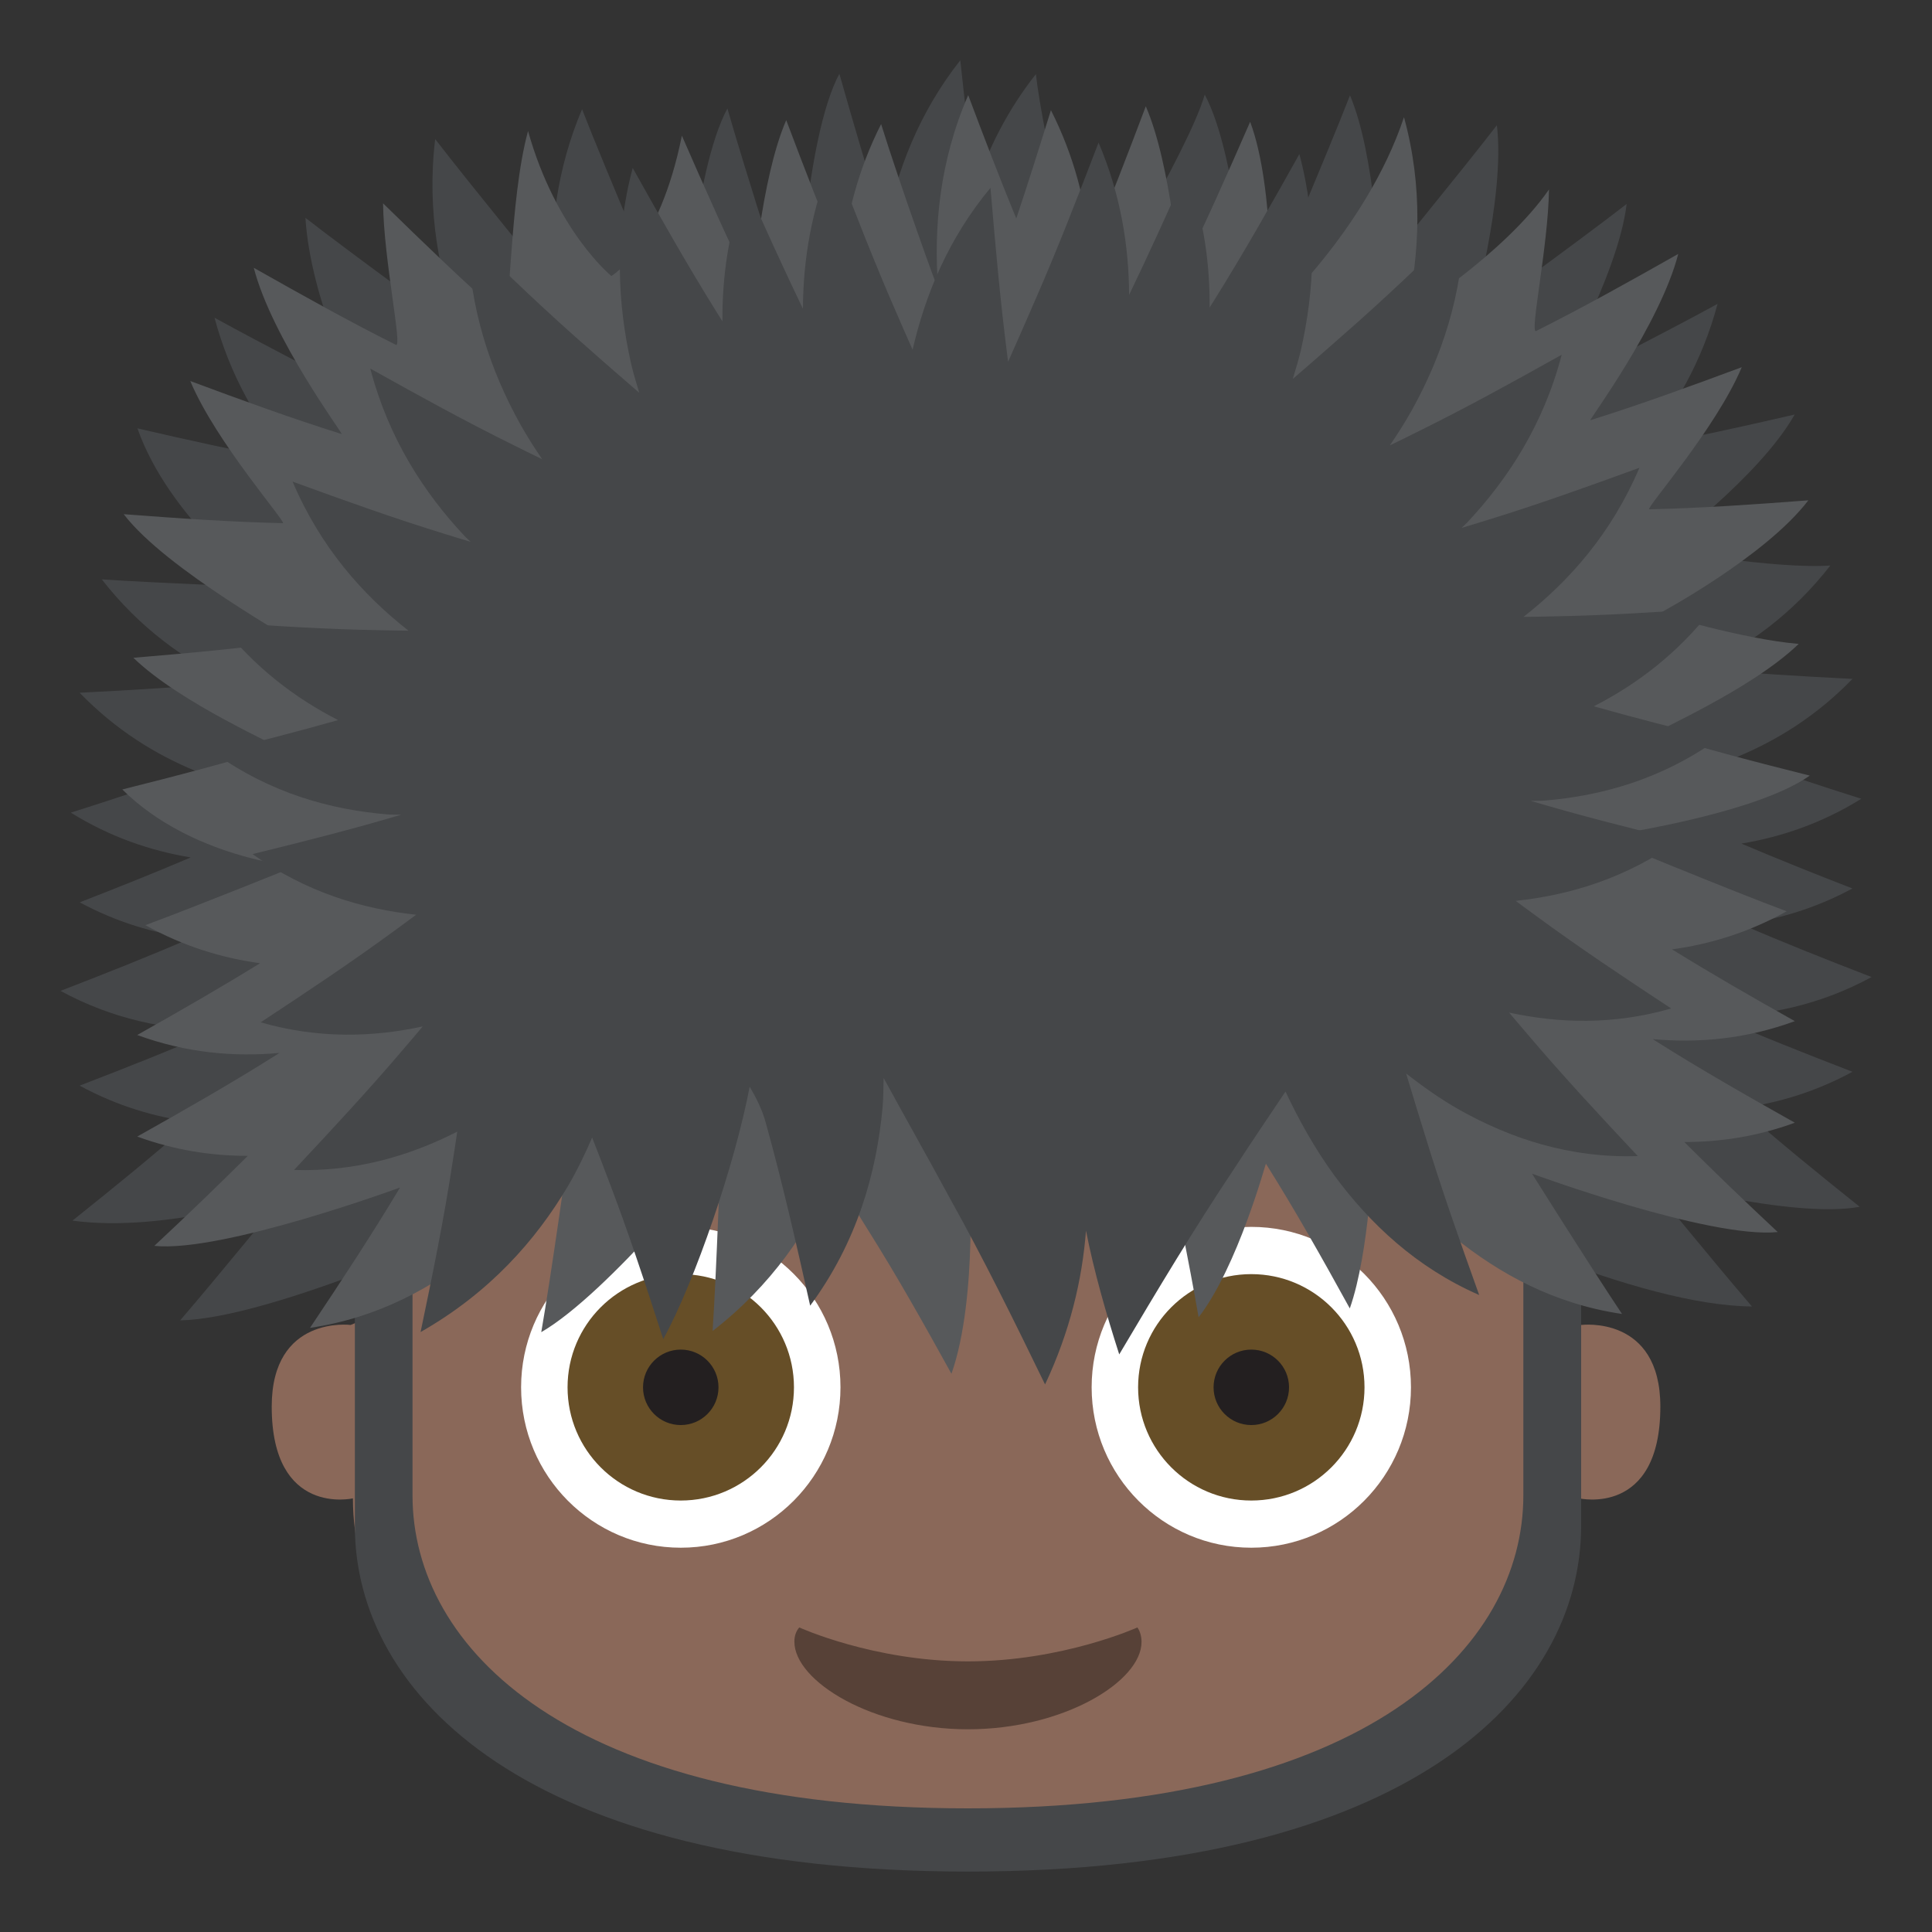 <?xml version="1.0" encoding="utf-8"?>
<!-- Generator: Adobe Illustrator 15.0.0, SVG Export Plug-In . SVG Version: 6.00 Build 0)  -->
<!DOCTYPE svg PUBLIC "-//W3C//DTD SVG 1.1//EN" "http://www.w3.org/Graphics/SVG/1.1/DTD/svg11.dtd">
<svg version="1.1" id="Layer_1" xmlns="http://www.w3.org/2000/svg" xmlns:xlink="http://www.w3.org/1999/xlink" x="0px" y="0px"
	 width="64px" height="64px" viewBox="0 0 64 64" enable-background="new 0 0 64 64" xml:space="preserve">
<rect x="0" y="0" width="64" height="64" fill="#333333" stroke="none"/>
<g>
	<g>
		<path fill="#8A6859" d="M52.387,43.891c-3.164-1.201-2.059-6.799-2.059-6.799H13.674c0,0,1.107,5.598-2.059,6.799
			c0,0-2.614-0.333-2.614,2.704c0,3.66,2.69,3.04,2.69,3.04c0,5.572,5.693,11.448,20.311,11.448
			c14.615,0,20.311-5.876,20.311-11.448c0,0,2.688,0.62,2.688-3.04C55.001,43.558,52.387,43.891,52.387,43.891z"/>
		<path fill="#454749" d="M50.463,38.633v10.901c0,5.048-5.16,10.37-18.398,10.37c-13.24,0-18.4-5.322-18.4-10.37V38.633h-1.91
			v11.919c0,5.571,5.695,11.446,20.311,11.446s20.311-5.875,20.311-11.446V38.633H50.463z"/>
		<ellipse fill="#FFFFFF" cx="41.451" cy="45.956" rx="5.289" ry="5.314"/>
		<ellipse fill="#FFFFFF" cx="22.552" cy="45.956" rx="5.29" ry="5.314"/>
		<path fill="#574137" d="M26.477,53.911c-0.105,0.121-0.162,0.279-0.162,0.471c-0.002,1.305,2.574,2.903,5.75,2.903
			s5.75-1.588,5.75-2.894c0-0.175-0.049-0.359-0.137-0.48c0,0-2.484,1.124-5.613,1.124C28.941,55.035,26.477,53.911,26.477,53.911z"
			/>
		<g>
			<g>
				<circle fill="#664E27" cx="41.451" cy="45.957" r="3.75"/>
				<circle fill="#231F20" cx="41.451" cy="45.957" r="1.25"/>
			</g>
		</g>
		<g>
			<g>
				<circle fill="#664E27" cx="22.551" cy="45.957" r="3.75"/>
				<circle fill="#231F20" cx="22.551" cy="45.957" r="1.25"/>
			</g>
		</g>
	</g>
	<path fill="#454749" d="M61.366,35.504c-1.595-0.615-3.065-1.197-4.517-1.831c1.664-0.021,3.414-0.364,5.151-1.307
		c-1.523-0.587-2.931-1.147-4.317-1.747c1.209-0.161,2.447-0.522,3.681-1.187c-1.292-0.501-2.495-0.985-3.679-1.487
		c1.314-0.219,2.656-0.667,3.972-1.484c-1.452-0.461-2.8-0.907-4.13-1.381c1.336-0.551,2.65-1.365,3.839-2.591
		c-1.769-0.089-3.397-0.184-5.028-0.346c1.537-0.726,3.034-1.791,4.294-3.409c-1.854,0.124-5.586-0.538-5.586-0.538
		s3.236-2.393,4.404-4.464c-1.758,0.406-3.378,0.766-5.019,1.06c1.053-1.28,1.953-2.813,2.466-4.726
		c-1.65,0.91-5.491,2.862-5.491,2.862s2.193-3.771,2.479-6.171c-1.502,1.168-5.156,3.819-5.156,3.819s1.146-4.029,0.857-6.428
		c-1.18,1.531-3.887,4.832-3.887,4.832s-0.132-3.827-0.979-5.822c-0.707,1.833-2.974,7.165-3.414,8.169
		c0.07-0.628-0.271-6.096-1.398-8.193c-0.54,1.897-3.945,7.453-3.945,7.453s-1.434-6.161-1.648-8.131
		c-0.94,1.191-1.574,2.465-2.004,3.751c-0.186-1.357-0.341-2.738-0.5-4.21c-1.375,1.742-2.098,3.66-2.473,5.541
		c-0.541-1.64-1.021-3.295-1.533-5.094c-1.127,2.099-1.44,7.982-1.318,8.806c-0.26-0.766-1.852-5.761-2.391-7.657
		c-1.127,2.098-1.471,7.564-1.398,8.193c-0.441-1.004-2.709-6.336-3.416-8.168c-0.846,1.994-1.068,3.968-0.979,5.82
		c-0.154-0.181-2.707-3.3-3.887-4.831c-0.287,2.398,0.139,4.541,0.854,6.418c0,0.003,0.002,0.006,0.004,0.009
		c-0.278-0.193-3.654-2.649-5.156-3.818c0.166,2.707,1.721,5.805,1.721,5.805s-3.083-1.586-4.733-2.496
		c0.513,1.913,1.413,3.445,2.466,4.726c-1.639-0.294-3.261-0.655-5.019-1.061c1.036,2.953,4.092,5.255,4.092,5.255
		s-3.42-0.128-5.273-0.253c1.261,1.62,2.757,2.685,4.296,3.41c-1.632,0.161-3.261,0.257-5.03,0.346
		c1.188,1.226,2.503,2.04,3.839,2.591c-1.33,0.474-2.678,0.92-4.13,1.381c1.315,0.817,2.657,1.266,3.972,1.484
		c-1.184,0.502-2.387,0.986-3.679,1.487c1.233,0.664,2.472,1.025,3.681,1.187c-1.387,0.6-2.795,1.159-4.317,1.746
		c1.739,0.944,3.489,1.286,5.152,1.307c-1.451,0.636-2.922,1.218-4.518,1.832c1.241,0.674,2.489,1.04,3.706,1.203
		c-1.252,1.1-2.539,2.146-3.944,3.269c3.151,0.427,7.07-0.912,7.07-0.912s-2.246,2.757-3.502,4.216
		c5.921-0.122,27.028-11.588,27.028-11.588S50.65,43.213,58.036,43.279c-1.256-1.458-3.5-4.215-3.5-4.215s4.834,1.328,7.068,0.912
		c-1.405-1.123-2.69-2.17-3.944-3.27C58.877,36.544,60.125,36.178,61.366,35.504z"/>
	<path fill="#57595B" d="M59.456,33.827c-1.44-0.808-2.767-1.574-4.068-2.378c1.248-0.17,2.527-0.554,3.797-1.261
		c-1.754-0.649-6.159-2.468-6.159-2.468s5.032-0.693,6.925-2.027c-1.809-0.454-3.465-0.884-5.115-1.393
		c-0.132-0.039,3.153-1.427,4.748-2.97c-1.852-0.154-4.631-1.002-4.631-1.002s3.52-1.88,4.951-3.754
		c-1.852,0.141-3.555,0.259-5.27,0.297c-0.153,0.005,2.208-2.666,3.064-4.707c-1.754,0.651-3.37,1.24-5.017,1.757
		c-0.062,0.02,2.314-3.181,2.913-5.509c-1.642,0.929-3.153,1.773-4.708,2.553c-0.227,0.116,0.4-2.8,0.426-4.689
		c-1.475,2.137-4.748,4.229-4.717,4.089c0.434-1.974,0.549-4.16-0.086-6.484c-1.256,3.77-4.422,6.599-4.422,6.599
		s0.166-4.198-0.674-6.445c-0.785,1.798-1.514,3.443-2.315,5.066c-0.038,0.079-0.282-3.593-1.142-5.58
		c-0.623,1.653-1.211,3.18-1.843,4.681c-0.147-1.493-0.528-3.03-1.3-4.552c-0.389,1.254-0.762,2.435-1.148,3.589
		c-0.539-1.312-1.053-2.652-1.592-4.087c-0.951,2.195-1.148,4.376-0.996,6.397c0.012,0.145-1.305-3.557-1.889-5.439
		c-0.771,1.521-1.152,3.058-1.299,4.551c-0.633-1.502-1.221-3.027-1.844-4.681c-0.861,1.987-1.104,5.658-1.143,5.58
		c-0.801-1.622-1.529-3.269-2.314-5.066c-0.752,3.74-2.336,4.649-2.336,4.649S18.421,7.65,17.492,4.34
		c-0.635,2.324-0.557,6.383-0.844,6.124c-1.324-1.167-2.588-2.39-3.959-3.729c0.025,1.891,0.652,4.805,0.426,4.688
		c-1.555-0.778-3.066-1.624-4.708-2.552c0.599,2.326,2.974,5.527,2.913,5.508c-1.646-0.516-3.263-1.104-5.017-1.757
		c0.856,2.043,3.219,4.714,3.066,4.709c-1.717-0.04-3.42-0.157-5.271-0.298c1.432,1.873,5.739,4.191,5.577,4.212
		c-1.704,0.234-3.405,0.39-5.257,0.545c1.595,1.542,4.88,2.93,4.748,2.969c-1.65,0.51-3.307,0.938-5.115,1.393
		C6.33,28.41,9.771,28.7,9.771,28.7s-3.2,1.297-4.954,1.947c1.271,0.707,2.55,1.091,3.798,1.261
		c-1.303,0.804-2.629,1.568-4.069,2.378c1.638,0.6,3.223,0.729,4.712,0.594c-0.029,0.018-0.057,0.036-0.085,0.054
		c-1.48,0.934-2.982,1.793-4.627,2.716c1.259,0.46,2.485,0.64,3.662,0.639c-0.987,0.985-1.998,1.957-3.096,2.982
		c2.258,0.231,8.14-1.933,8.14-1.933c-0.926,1.545-1.904,3.035-2.982,4.649c2.246-0.331,4.072-1.334,5.582-2.561
		c1.156-0.951,2.918-2.862,2.918-2.862s-0.502,3.614-0.84,5.566c2.238-1.299,5.938-5.921,5.938-5.921s-0.127,3.816-0.262,5.883
		c1.955-1.517,3.18-3.337,3.988-5.185c0.384,0.603,0.77,1.203,1.143,1.811c0.959,1.521,1.838,3.081,2.781,4.791
		c0.895-2.543,0.586-6.904,0.586-6.904l6.694,0.292c0,0,0.621,3.064,0.907,4.74c1.297-1.675,2.221-5.103,2.23-5.087
		c0.959,1.523,1.838,3.082,2.779,4.793c0.656-1.865,0.77-5.212,0.77-5.212s1.639,1.991,2.666,2.836
		c1.51,1.227,3.336,2.229,5.582,2.56c-1.078-1.613-2.982-4.648-2.982-4.648s5.882,2.165,8.14,1.934
		c-1.097-1.025-2.108-1.997-3.095-2.982c1.176,0,2.402-0.178,3.661-0.64c-1.645-0.923-3.146-1.781-4.625-2.716
		c-0.028-0.018-0.056-0.035-0.083-0.053C56.236,34.558,57.819,34.427,59.456,33.827z"/>
	<path fill="#454749" d="M50.713,26.531c0.146-0.006,0.29,0.001,0.438-0.01c1.895-0.154,3.886-0.702,5.767-2.046
		c-1.446-0.355-2.791-0.703-4.12-1.078c1.414-0.724,2.781-1.745,3.942-3.247c-1.854,0.13-3.556,0.237-5.274,0.268
		c-0.332,0.009-0.666,0.012-0.998,0.017c1.515-1.188,2.912-2.76,3.84-4.939c-1.758,0.64-3.377,1.221-5.025,1.727
		c-0.287,0.092-0.579,0.177-0.868,0.266c0.062-0.063,0.128-0.116,0.188-0.18c1.344-1.435,2.521-3.229,3.131-5.558
		c-1.645,0.92-3.162,1.755-4.721,2.525c-0.322,0.163-0.648,0.32-0.973,0.479c0.258-0.378,0.506-0.769,0.736-1.179
		c0.965-1.743,1.682-3.797,1.727-6.216c-1.377,1.33-2.648,2.547-3.977,3.707c-0.562,0.501-1.132,0.992-1.701,1.487
		c0.095-0.318,0.194-0.634,0.271-0.964c0.443-1.97,0.568-4.158-0.053-6.485c-0.951,1.702-1.836,3.26-2.787,4.786
		c-0.061,0.099-0.125,0.197-0.186,0.296c0.011-1.459-0.197-2.985-0.771-4.544c-0.644,1.454-1.259,2.803-1.896,4.127
		c-0.008-1.625-0.279-3.328-1.012-5.046c-0.703,1.836-1.357,3.516-2.082,5.178c-0.299,0.696-0.607,1.388-0.914,2.082
		c-0.008-0.053-0.016-0.106-0.021-0.159c-0.234-1.814-0.396-3.626-0.563-5.603c-1.389,1.671-2.155,3.527-2.58,5.362
		c-0.18-0.407-0.362-0.814-0.537-1.224c-0.727-1.661-1.381-3.343-2.084-5.177c-0.732,1.718-1.004,3.42-1.012,5.046
		c-0.637-1.325-1.252-2.674-1.896-4.128c-0.574,1.559-0.781,3.085-0.771,4.544c-0.062-0.099-0.124-0.197-0.185-0.296
		c-0.951-1.526-1.836-3.084-2.787-4.785c-0.621,2.326-0.496,4.515-0.053,6.484c0.076,0.33,0.176,0.646,0.271,0.964
		c-0.57-0.495-1.141-0.986-1.703-1.487c-1.328-1.161-2.6-2.377-3.977-3.707c0.045,2.419,0.762,4.472,1.727,6.216
		c0.229,0.41,0.478,0.8,0.736,1.178c-0.324-0.159-0.651-0.316-0.973-0.479c-1.559-0.77-3.076-1.605-4.721-2.524
		c0.611,2.328,1.787,4.123,3.131,5.556c0.063,0.065,0.129,0.12,0.193,0.184c-0.291-0.089-0.584-0.175-0.873-0.267
		c-1.648-0.507-3.268-1.088-5.025-1.728c0.927,2.179,2.324,3.75,3.839,4.938c-0.333-0.005-0.665-0.008-0.997-0.017
		c-1.719-0.028-3.421-0.137-5.274-0.267c1.161,1.501,2.527,2.523,3.94,3.246c-1.328,0.376-2.673,0.724-4.118,1.078
		c1.881,1.345,3.872,1.893,5.767,2.047c0.148,0.011,0.293,0.004,0.441,0.01c-1.588,0.472-3.188,0.878-4.925,1.304
		c1.769,1.263,3.631,1.817,5.421,2.009c-0.236,0.173-0.471,0.35-0.709,0.521c-1.414,1.038-2.863,2.003-4.442,3.043
		c1.91,0.55,3.716,0.494,5.368,0.136c-0.198,0.233-0.395,0.471-0.596,0.702c-1.152,1.357-2.354,2.652-3.666,4.052
		c2.045,0.067,3.838-0.47,5.406-1.269c-0.055,0.361-0.106,0.725-0.166,1.085c-0.277,1.815-0.641,3.606-1.049,5.554
		c2.291-1.306,3.809-3.033,4.875-4.823c0.313-0.533,0.572-1.074,0.809-1.62c0.176,0.453,0.354,0.905,0.523,1.361
		c0.654,1.702,1.223,3.431,1.832,5.317c1.061-1.936,2.382-5.826,2.863-8.363c0.23,0.392,0.426,0.789,0.535,1.2
		c0.543,1.956,0.992,3.919,1.469,6.054c1.551-2.104,2.199-4.387,2.4-6.585c0.027-0.322,0.025-0.639,0.033-0.958
		c0.734,1.344,1.484,2.67,2.207,4.007c1.094,1.963,2.082,3.965,3.141,6.146c0.824-1.753,1.229-3.459,1.356-5.093
		c0.265,1.343,0.661,2.727,1.101,4.097c1.29-2.179,2.488-4.173,3.787-6.12c0.563-0.868,1.143-1.725,1.721-2.587
		c0.448,0.955,0.971,1.888,1.611,2.771c1.176,1.593,2.709,3.052,4.805,3.969c-0.664-1.849-1.264-3.554-1.795-5.295
		c-0.215-0.678-0.418-1.36-0.625-2.042c0.559,0.435,1.139,0.847,1.77,1.205c1.684,0.943,3.641,1.604,5.904,1.53
		c-1.313-1.399-2.514-2.694-3.666-4.052c-0.201-0.231-0.396-0.469-0.596-0.702c1.652,0.358,3.458,0.414,5.368-0.136
		c-1.579-1.039-3.028-2.005-4.442-3.043c-0.238-0.171-0.473-0.348-0.709-0.521c1.789-0.191,3.652-0.746,5.421-2.009
		C53.898,27.409,52.299,27.004,50.713,26.531z"/>
</g>
</svg>
